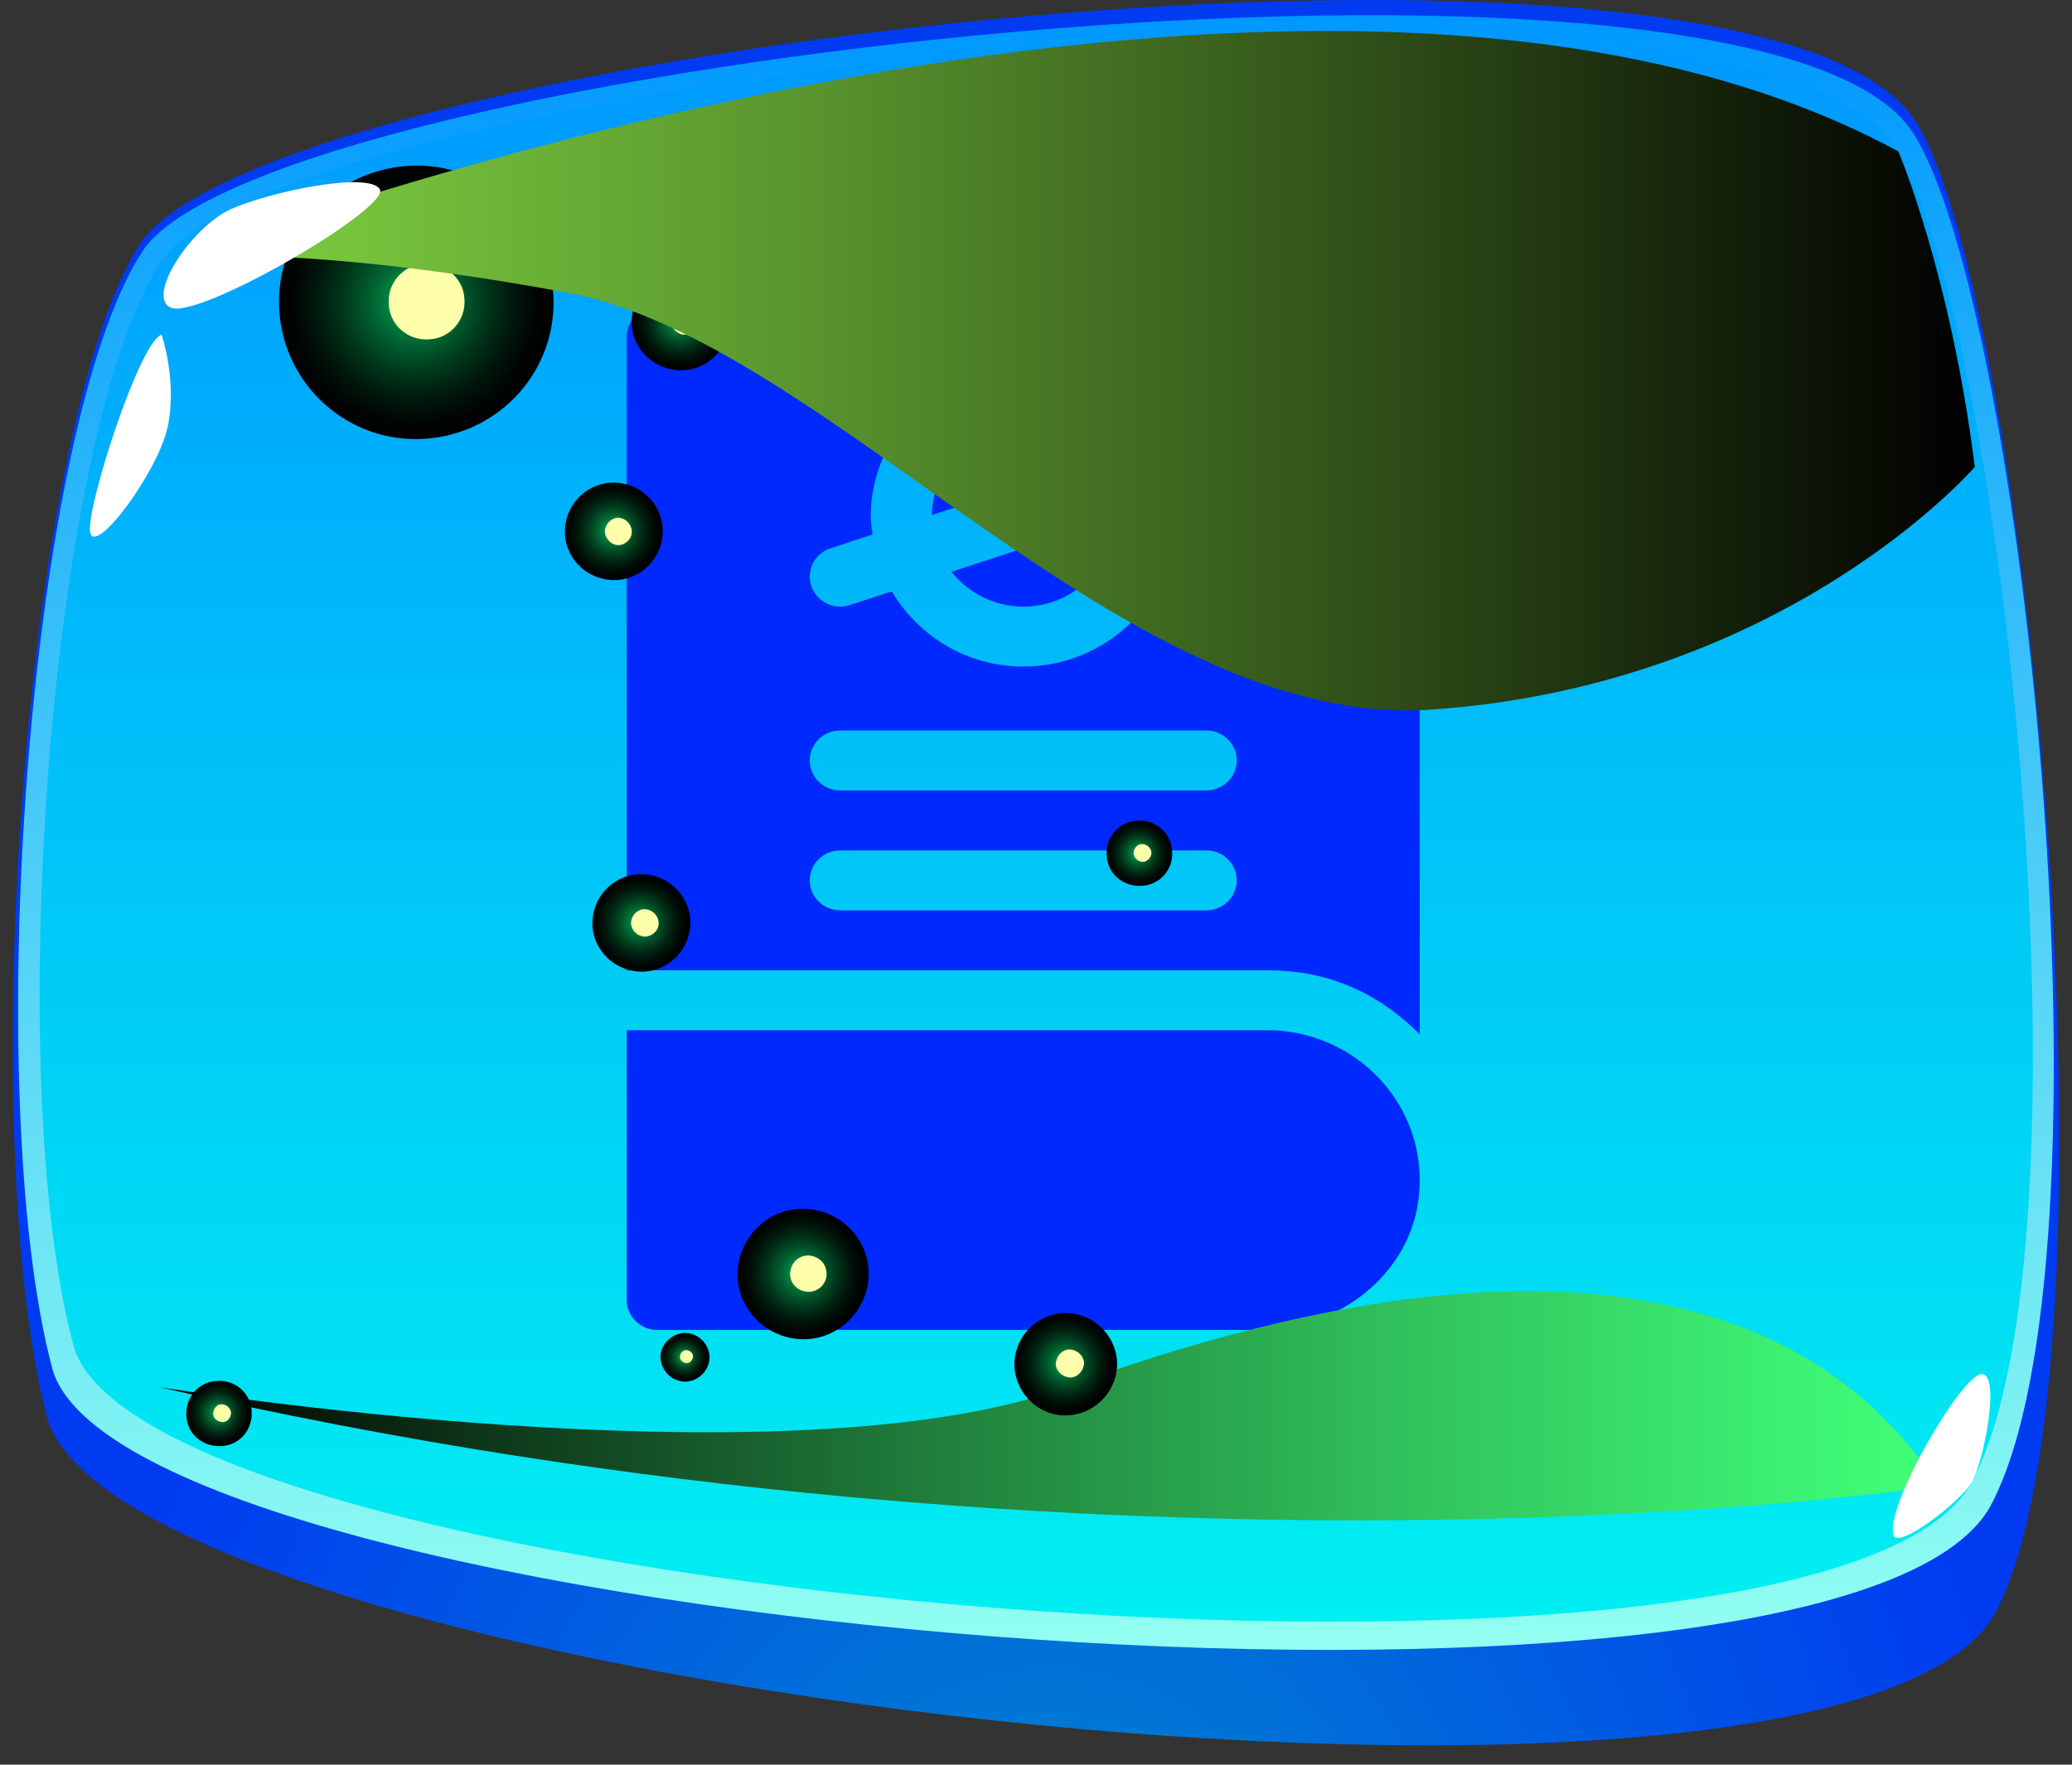 <svg width="81" height="69" viewBox="0 0 81 69" fill="none" xmlns="http://www.w3.org/2000/svg">
<rect x="0" y="0" width="81" height="69" fill="#333333" stroke="none"/>
<path d="M1.822 55.364C4.54 65.981 72.437 73.971 78.061 62.952C83.174 52.924 79.326 11.982 74.94 4.823C68.992 -4.936 10.245 1.901 5.428 9.596C0.934 16.755 -1.004 44.371 1.822 55.364Z" fill="url(#paint0_radial_50_1149)"/>
<path d="M2.037 53.487C4.755 63.729 72.248 69.467 77.846 58.823C82.932 49.144 79.165 12.143 74.805 5.226C68.884 -4.158 10.352 2.437 5.562 9.837C1.068 16.755 -0.762 42.87 2.037 53.487Z" fill="url(#paint1_linear_50_1149)"/>
<path d="M2.871 52.602C5.535 62.55 71.603 68.26 77.092 57.938C82.071 48.554 78.33 12.492 74.078 5.789C68.266 -3.354 10.998 3.054 6.289 10.239C1.902 16.942 0.099 42.28 2.871 52.602Z" fill="url(#paint2_linear_50_1149)"/>
<path d="M25.692 52H49.245C52.328 52 55.128 49.826 55.463 46.813C55.862 43.215 52.993 40.281 49.538 40.281H24.5V50.828C24.5 51.475 25.034 52 25.692 52Z" fill="#0029FE"/>
<path d="M25.692 12H49.538C52.825 12 55.5 14.629 55.5 17.859V40.442C53.762 38.708 51.776 37.938 49.538 37.938H24.5V13.172C24.5 12.524 25.033 12 25.692 12ZM48.285 17.489C48.076 16.875 47.407 16.541 46.777 16.748L45.138 17.285C44.106 15.536 42.201 14.344 40 14.344C36.713 14.344 34.038 16.972 34.038 20.203C34.038 20.441 34.082 20.668 34.11 20.898L32.469 21.436C31.845 21.639 31.507 22.303 31.715 22.918C31.923 23.528 32.595 23.864 33.223 23.658L34.862 23.121C35.894 24.87 37.799 26.062 40 26.062C43.287 26.062 45.962 23.434 45.962 20.203C45.962 19.965 45.918 19.739 45.89 19.508L47.531 18.971C48.155 18.767 48.493 18.103 48.285 17.489ZM32.846 35.594H47.154C47.813 35.594 48.346 35.07 48.346 34.422C48.346 33.774 47.813 33.25 47.154 33.25H32.846C32.187 33.25 31.654 33.774 31.654 34.422C31.654 35.07 32.187 35.594 32.846 35.594ZM32.846 30.906H47.154C47.813 30.906 48.346 30.382 48.346 29.734C48.346 29.087 47.813 28.562 47.154 28.562H32.846C32.187 28.562 31.654 29.087 31.654 29.734C31.654 30.382 32.187 30.906 32.846 30.906Z" fill="#0029FE"/>
<path d="M40 23.719C38.857 23.719 37.849 23.18 37.194 22.357L43.57 20.268C43.534 22.176 41.95 23.719 40 23.719Z" fill="#0029FE"/>
<path d="M40 16.688C41.143 16.688 42.151 17.227 42.806 18.049L36.43 20.138C36.466 18.23 38.05 16.688 40 16.688Z" fill="#0029FE"/>
<path style="mix-blend-mode:screen" d="M75.774 58.099C75.774 58.099 44.018 62.952 6.235 54.238C6.235 54.238 30.778 58.206 41.677 54.238C60.219 47.481 70.903 50.511 75.774 58.099Z" fill="url(#paint3_linear_50_1149)"/>
<path style="mix-blend-mode:screen" d="M23.889 18.873C24.938 18.819 25.853 19.624 25.907 20.669C25.961 21.715 25.153 22.627 24.104 22.68C23.054 22.734 22.139 21.93 22.085 20.884C22.032 19.838 22.839 18.927 23.889 18.873Z" fill="url(#paint4_radial_50_1149)"/>
<path d="M24.131 20.24C24.427 20.24 24.669 20.455 24.696 20.75C24.723 21.045 24.481 21.286 24.212 21.313C23.942 21.34 23.673 21.098 23.646 20.803C23.646 20.509 23.862 20.267 24.158 20.24H24.131Z" fill="#FFFFAB"/>
<path style="mix-blend-mode:screen" d="M26.499 10.668C27.549 10.615 28.464 11.419 28.517 12.465C28.571 13.511 27.764 14.422 26.715 14.476C25.665 14.529 24.75 13.725 24.696 12.679C24.642 11.634 25.45 10.722 26.499 10.668Z" fill="url(#paint5_radial_50_1149)"/>
<path d="M26.714 12.036C27.01 12.036 27.253 12.25 27.279 12.518C27.279 12.813 27.064 13.055 26.795 13.082C26.526 13.108 26.257 12.867 26.23 12.599C26.23 12.304 26.445 12.063 26.741 12.036H26.714Z" fill="#FFFFAB"/>
<path style="mix-blend-mode:screen" d="M24.965 34.182C26.015 34.129 26.93 34.933 26.984 35.979C27.037 37.025 26.23 37.936 25.181 37.99C24.131 38.043 23.216 37.239 23.162 36.193C23.108 35.148 23.916 34.236 24.965 34.182Z" fill="url(#paint6_radial_50_1149)"/>
<path d="M25.181 35.55C25.477 35.55 25.719 35.764 25.746 36.059C25.773 36.354 25.531 36.596 25.235 36.622C24.939 36.622 24.696 36.408 24.669 36.113C24.669 35.818 24.885 35.577 25.154 35.55H25.181Z" fill="#FFFFAB"/>
<path style="mix-blend-mode:screen" d="M15.95 6.486C18.91 6.298 21.44 8.55 21.628 11.5C21.817 14.449 19.556 16.969 16.596 17.157C13.636 17.345 11.106 15.092 10.918 12.143C10.729 9.194 12.99 6.674 15.95 6.486Z" fill="url(#paint7_radial_50_1149)"/>
<path d="M16.596 10.32C17.403 10.266 18.13 10.883 18.157 11.714C18.211 12.518 17.592 13.242 16.758 13.269C15.95 13.323 15.223 12.706 15.197 11.875C15.143 11.071 15.762 10.347 16.596 10.32Z" fill="#FFFFAB"/>
<path style="mix-blend-mode:screen" d="M31.235 47.267C32.635 47.186 33.873 48.259 33.954 49.653C34.034 51.047 32.958 52.281 31.558 52.361C30.159 52.441 28.921 51.369 28.84 49.975C28.76 48.581 29.836 47.347 31.235 47.267Z" fill="url(#paint8_radial_50_1149)"/>
<path d="M31.558 49.09C31.962 49.09 32.285 49.358 32.312 49.76C32.339 50.162 32.043 50.484 31.639 50.511C31.236 50.511 30.913 50.243 30.886 49.841C30.886 49.438 31.155 49.117 31.558 49.09Z" fill="#FFFFAB"/>
<path style="mix-blend-mode:screen" d="M8.495 53.996C9.195 53.943 9.814 54.479 9.841 55.203C9.868 55.927 9.357 56.517 8.63 56.544C7.903 56.571 7.311 56.061 7.284 55.337C7.258 54.613 7.769 54.023 8.495 53.996Z" fill="url(#paint9_radial_50_1149)"/>
<path d="M8.657 54.908C8.845 54.908 9.007 55.042 9.034 55.23C9.034 55.417 8.899 55.605 8.711 55.605C8.522 55.605 8.334 55.471 8.334 55.283C8.334 55.096 8.469 54.908 8.657 54.908Z" fill="#FFFFAB"/>
<path style="mix-blend-mode:screen" d="M44.476 32.091C45.176 32.038 45.795 32.574 45.822 33.298C45.875 33.995 45.337 34.611 44.611 34.638C43.884 34.665 43.292 34.156 43.265 33.432C43.211 32.735 43.749 32.118 44.476 32.091Z" fill="url(#paint10_radial_50_1149)"/>
<path d="M44.637 33.003C44.826 33.003 44.987 33.137 45.014 33.325C45.014 33.512 44.88 33.673 44.691 33.7C44.503 33.7 44.341 33.566 44.315 33.378C44.315 33.191 44.449 33.003 44.637 33.003Z" fill="#FFFFAB"/>
<path style="mix-blend-mode:screen" d="M26.714 52.12C27.253 52.093 27.683 52.495 27.737 53.005C27.764 53.541 27.36 53.97 26.849 54.023C26.311 54.05 25.88 53.648 25.826 53.139C25.773 52.629 26.203 52.173 26.714 52.12Z" fill="url(#paint11_radial_50_1149)"/>
<path d="M26.822 52.79C26.957 52.79 27.091 52.897 27.091 53.031C27.091 53.165 26.983 53.299 26.849 53.299C26.714 53.299 26.58 53.192 26.58 53.058C26.58 52.924 26.688 52.79 26.822 52.79Z" fill="#FFFFAB"/>
<path style="mix-blend-mode:screen" d="M41.542 51.342C42.646 51.288 43.588 52.12 43.669 53.219C43.722 54.318 42.888 55.257 41.785 55.337C40.681 55.417 39.739 54.56 39.659 53.46C39.605 52.361 40.439 51.423 41.542 51.342Z" fill="url(#paint12_radial_50_1149)"/>
<path d="M41.785 52.763C42.081 52.763 42.35 52.978 42.377 53.273C42.377 53.568 42.161 53.836 41.865 53.862C41.569 53.862 41.3 53.648 41.273 53.353C41.273 53.058 41.489 52.79 41.785 52.763Z" fill="#FFFFAB"/>
<path d="M74.025 60.029C73.675 58.903 76.716 53.702 77.469 53.728C78.223 53.728 77.55 57.133 77.092 57.938C76.635 58.742 74.186 60.592 74.025 60.029Z" fill="white"/>
<path style="mix-blend-mode:screen" d="M7.231 10.052C7.231 10.052 50.962 -6.706 74.213 5.923C74.213 5.923 76.258 10.722 77.2 18.256C77.2 18.256 69.853 26.782 55.94 27.748C43.965 28.552 32.312 13.323 22.193 11.446C12.102 9.569 7.231 10.052 7.231 10.052Z" fill="url(#paint13_linear_50_1149)"/>
<path d="M6.343 13.082C5.508 13.216 3.409 19.704 3.517 20.777C3.651 21.849 6.181 18.471 6.558 16.674C6.935 14.878 6.316 13.082 6.316 13.082H6.343Z" fill="white"/>
<path d="M6.693 12.036C5.67 11.634 7.473 8.872 9.034 8.175C10.595 7.478 14.416 6.7 14.847 7.397C15.277 8.121 7.85 12.465 6.693 12.036Z" fill="white"/>
<defs>
<radialGradient id="paint0_radial_50_1149" cx="0" cy="0" r="1" gradientUnits="userSpaceOnUse" gradientTransform="translate(41.011 80.772) scale(38.696 48.736)">
<stop stop-color="#008CCA"/>
<stop offset="1" stop-color="#003BF1"/>
</radialGradient>
<linearGradient id="paint1_linear_50_1149" x1="40.52" y1="64.534" x2="40.52" y2="0.587" gradientUnits="userSpaceOnUse">
<stop stop-color="#92FFF1"/>
<stop offset="1" stop-color="#0098FF"/>
</linearGradient>
<linearGradient id="paint2_linear_50_1149" x1="40.52" y1="63.407" x2="40.52" y2="1.258" gradientUnits="userSpaceOnUse">
<stop stop-color="#00EFF1"/>
<stop offset="1" stop-color="#0098FF"/>
</linearGradient>
<linearGradient id="paint3_linear_50_1149" x1="75.774" y1="54.989" x2="6.235" y2="54.989" gradientUnits="userSpaceOnUse">
<stop stop-color="#40FF79"/>
<stop offset="0.1" stop-color="#3BEE71"/>
<stop offset="0.29" stop-color="#31C45D"/>
<stop offset="0.56" stop-color="#20803D"/>
<stop offset="0.88" stop-color="#092411"/>
<stop offset="1"/>
</linearGradient>
<radialGradient id="paint4_radial_50_1149" cx="0" cy="0" r="1" gradientUnits="userSpaceOnUse" gradientTransform="translate(23.966 20.751) rotate(-93.433) scale(1.904 1.911)">
<stop stop-color="#00B359"/>
<stop offset="0.13" stop-color="#009148"/>
<stop offset="0.34" stop-color="#005D2E"/>
<stop offset="0.54" stop-color="#00351A"/>
<stop offset="0.73" stop-color="#00170B"/>
<stop offset="0.89" stop-color="#000603"/>
<stop offset="1"/>
</radialGradient>
<radialGradient id="paint5_radial_50_1149" cx="0" cy="0" r="1" gradientUnits="userSpaceOnUse" gradientTransform="translate(26.576 12.565) rotate(-93.433) scale(1.904 1.911)">
<stop stop-color="#00B359"/>
<stop offset="0.13" stop-color="#009148"/>
<stop offset="0.34" stop-color="#005D2E"/>
<stop offset="0.54" stop-color="#00351A"/>
<stop offset="0.73" stop-color="#00170B"/>
<stop offset="0.89" stop-color="#000603"/>
<stop offset="1"/>
</radialGradient>
<radialGradient id="paint6_radial_50_1149" cx="0" cy="0" r="1" gradientUnits="userSpaceOnUse" gradientTransform="translate(25.02 36.079) rotate(-93.433) scale(1.904 1.911)">
<stop stop-color="#00B359"/>
<stop offset="0.13" stop-color="#009148"/>
<stop offset="0.34" stop-color="#005D2E"/>
<stop offset="0.54" stop-color="#00351A"/>
<stop offset="0.73" stop-color="#00170B"/>
<stop offset="0.89" stop-color="#000603"/>
<stop offset="1"/>
</radialGradient>
<radialGradient id="paint7_radial_50_1149" cx="0" cy="0" r="1" gradientUnits="userSpaceOnUse" gradientTransform="translate(16.203 11.786) rotate(-93.433) scale(5.336 5.355)">
<stop stop-color="#00B359"/>
<stop offset="0.13" stop-color="#009148"/>
<stop offset="0.34" stop-color="#005D2E"/>
<stop offset="0.54" stop-color="#00351A"/>
<stop offset="0.73" stop-color="#00170B"/>
<stop offset="0.89" stop-color="#000603"/>
<stop offset="1"/>
</radialGradient>
<radialGradient id="paint8_radial_50_1149" cx="0" cy="0" r="1" gradientUnits="userSpaceOnUse" gradientTransform="translate(31.342 49.777) rotate(-93.433) scale(2.547 2.557)">
<stop stop-color="#00B359"/>
<stop offset="0.13" stop-color="#009148"/>
<stop offset="0.34" stop-color="#005D2E"/>
<stop offset="0.54" stop-color="#00351A"/>
<stop offset="0.73" stop-color="#00170B"/>
<stop offset="0.89" stop-color="#000603"/>
<stop offset="1"/>
</radialGradient>
<radialGradient id="paint9_radial_50_1149" cx="0" cy="0" r="1" gradientUnits="userSpaceOnUse" gradientTransform="translate(8.539 55.245) rotate(-93.433) scale(1.287 1.292)">
<stop stop-color="#00B359"/>
<stop offset="0.13" stop-color="#009148"/>
<stop offset="0.34" stop-color="#005D2E"/>
<stop offset="0.54" stop-color="#00351A"/>
<stop offset="0.73" stop-color="#00170B"/>
<stop offset="0.89" stop-color="#000603"/>
<stop offset="1"/>
</radialGradient>
<radialGradient id="paint10_radial_50_1149" cx="0" cy="0" r="1" gradientUnits="userSpaceOnUse" gradientTransform="translate(44.511 33.361) rotate(-93.433) scale(1.287 1.292)">
<stop stop-color="#00B359"/>
<stop offset="0.13" stop-color="#009148"/>
<stop offset="0.34" stop-color="#005D2E"/>
<stop offset="0.54" stop-color="#00351A"/>
<stop offset="0.73" stop-color="#00170B"/>
<stop offset="0.89" stop-color="#000603"/>
<stop offset="1"/>
</radialGradient>
<radialGradient id="paint11_radial_50_1149" cx="0" cy="0" r="1" gradientUnits="userSpaceOnUse" gradientTransform="translate(26.74 53.06) rotate(-93.433) scale(0.938 0.942)">
<stop stop-color="#00B359"/>
<stop offset="0.13" stop-color="#009148"/>
<stop offset="0.34" stop-color="#005D2E"/>
<stop offset="0.54" stop-color="#00351A"/>
<stop offset="0.73" stop-color="#00170B"/>
<stop offset="0.89" stop-color="#000603"/>
<stop offset="1"/>
</radialGradient>
<radialGradient id="paint12_radial_50_1149" cx="0" cy="0" r="1" gradientUnits="userSpaceOnUse" gradientTransform="translate(41.636 53.301) rotate(-93.433) scale(1.984 1.991)">
<stop stop-color="#00B359"/>
<stop offset="0.13" stop-color="#009148"/>
<stop offset="0.34" stop-color="#005D2E"/>
<stop offset="0.54" stop-color="#00351A"/>
<stop offset="0.73" stop-color="#00170B"/>
<stop offset="0.89" stop-color="#000603"/>
<stop offset="1"/>
</radialGradient>
<linearGradient id="paint13_linear_50_1149" x1="7.231" y1="14.503" x2="77.2" y2="14.503" gradientUnits="userSpaceOnUse">
<stop stop-color="#7ED140"/>
<stop offset="0.11" stop-color="#74C03B"/>
<stop offset="0.34" stop-color="#5A962E"/>
<stop offset="0.65" stop-color="#315219"/>
<stop offset="1"/>
</linearGradient>
</defs>
</svg>
